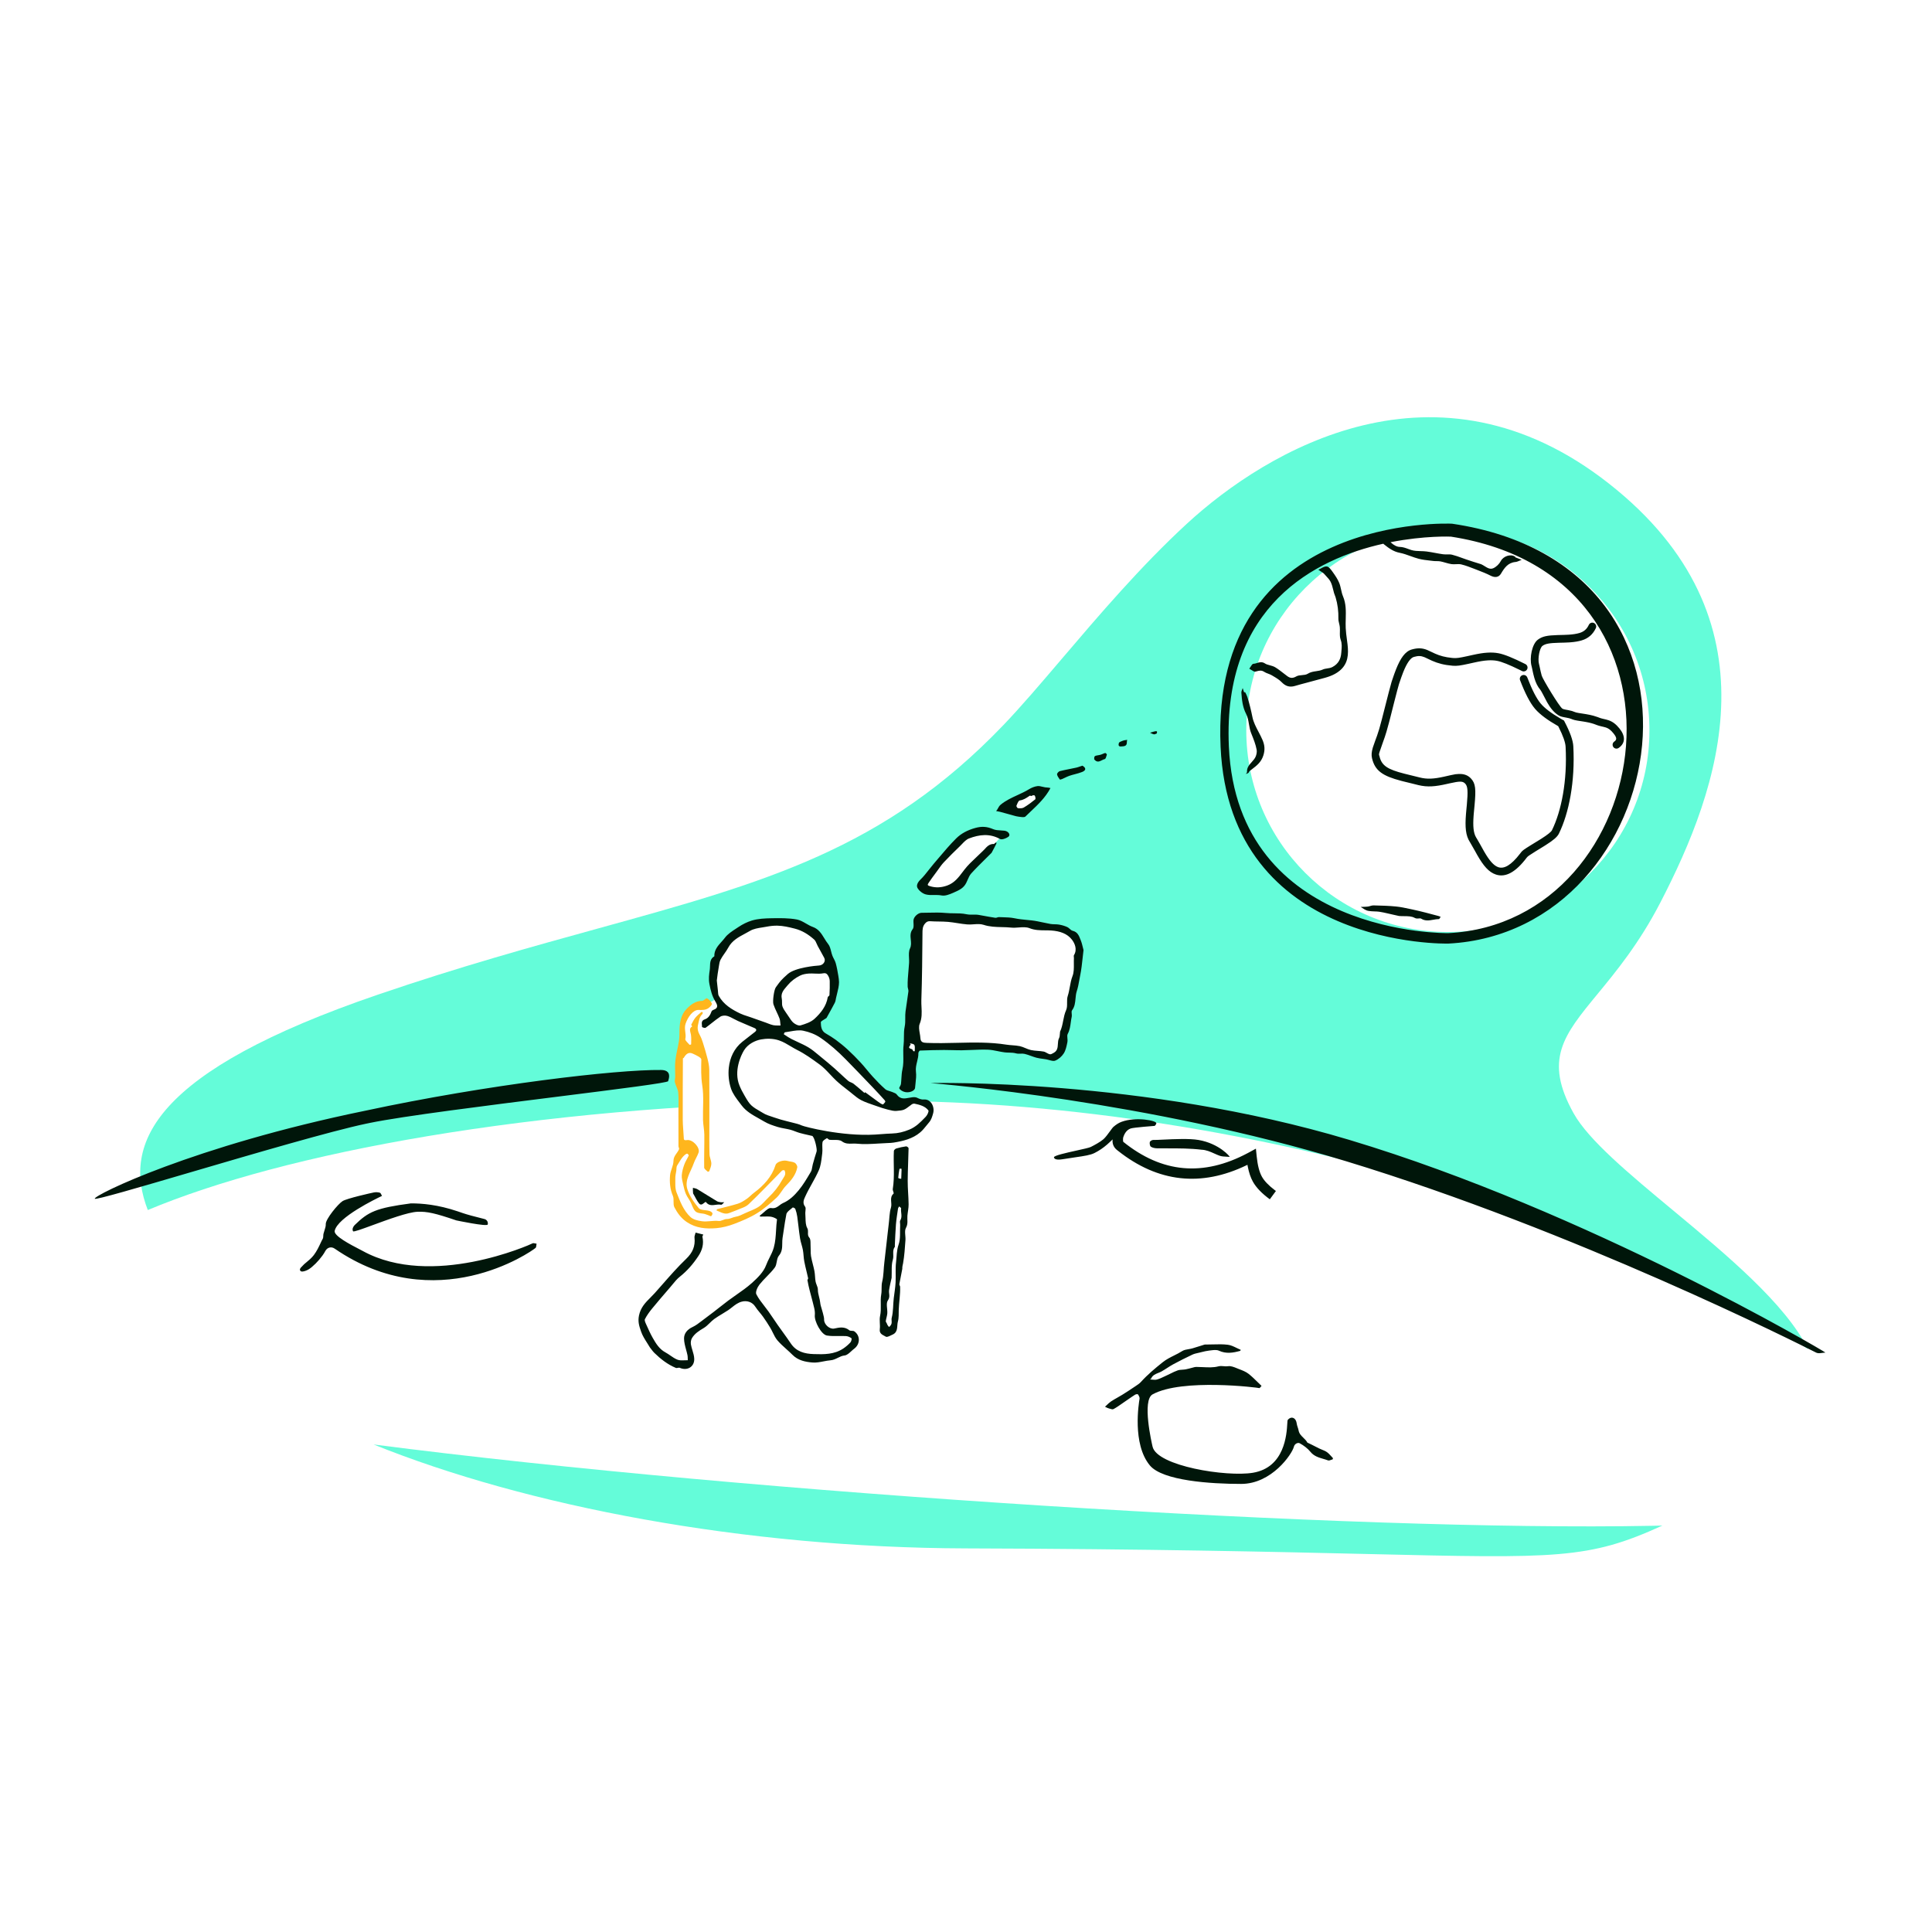 <svg width="750" height="750" viewBox="0 0 750 750" fill="none" xmlns="http://www.w3.org/2000/svg">
<rect width="750" height="750" fill="white"/>
<path d="M644.479 350.497C667.513 306.061 691.37 240.23 624.566 187.712C557.759 135.19 491.784 174.719 460.747 203.301C442.84 219.791 426.538 238.922 412.263 255.674C403.94 265.441 396.307 274.399 389.446 281.554C343.204 329.776 296.724 342.607 231.901 360.502C206.633 367.477 178.578 375.222 146.663 386.132C59.815 415.824 47.319 443.767 57.376 469.736C60.597 468.385 63.973 467.051 67.498 465.736C126.148 443.861 226.107 427.36 342.098 427.36C490.204 427.36 644.237 480.879 701.87 523.749C693.083 506.084 670.286 487.144 649.418 469.807C632.429 455.693 616.718 442.641 610.888 432.204C599.217 411.312 606.996 401.865 620.171 385.862C627.42 377.057 636.303 366.268 644.479 350.497Z" fill="#64FCD9"/>
<path d="M645.336 592.223L644.55 592.244L641.095 592.316C525.897 594.542 292.86 579.831 145.026 560.744C145.024 560.743 145.022 560.742 145.019 560.741L145 560.74C145.009 560.741 145.018 560.742 145.026 560.744C204.363 584.683 288.574 600.839 374.999 601.086C446.501 601.29 495.615 602.441 530.754 603.265C604.532 604.994 616.699 605.28 645.121 592.322L645.336 592.223Z" fill="#64FCD9"/>
<path fill-rule="evenodd" clip-rule="evenodd" d="M348.964 447.421L351.79 447.603L347.607 514.696L345.591 517.232L342.492 515.105L348.964 447.421Z" fill="white"/>
<circle cx="562.057" cy="283.554" r="78.255" fill="white"/>
<path fill-rule="evenodd" clip-rule="evenodd" d="M357.203 359.811C357.203 359.811 357.029 355.321 362.38 355.056C367.726 354.791 411.401 359.811 411.401 359.811C411.401 359.811 420.799 361.164 419.247 371.724C417.691 382.285 412.018 406.622 412.018 406.622C412.018 406.622 412.684 410.785 405.86 409.68C399.036 408.575 378.775 403.307 357.203 406.651C357.203 406.651 353.64 407.069 353.743 422.219L351.79 421.859C351.79 421.859 354.641 364.061 357.203 359.811Z" fill="white"/>
<path fill-rule="evenodd" clip-rule="evenodd" d="M389.258 324.077C389.68 323.626 389.258 324.077 389.258 324.077C387.544 325.914 386.088 327.549 385.148 328.728C380.667 334.365 374.662 339.707 372.237 343.792C372.237 343.792 361.503 348.683 357.203 343.597C357.203 343.597 367.064 330.665 374.886 324.888C374.886 324.888 382.483 321.147 389.258 324.077ZM397.592 315.453L389.655 313.148C389.655 313.148 397.704 308.133 402.165 306.233L405.86 307.235C405.86 307.235 402.041 310.967 397.592 315.453C397.48 315.573 397.592 315.453 397.592 315.453Z" fill="white"/>
<path fill-rule="evenodd" clip-rule="evenodd" d="M265.811 530.578C265.811 530.578 251.848 527.482 248.525 511.517C248.525 511.517 251.07 506.911 261.048 496.247C261.048 496.247 273.661 488.149 271.584 475.312C271.584 475.312 257.824 471.745 262.426 450.839L265.36 445.48C265.36 445.48 262.111 422.268 264.863 408.525C264.863 408.525 262.318 390.996 272.92 389.738C272.92 389.738 277.381 389.084 277.874 387.338C277.874 387.338 271.343 369.25 290.462 360.481C309.576 351.716 324.449 366.816 323.849 382.91C323.849 382.91 322.194 393.926 315.449 398.854C315.449 398.854 329.936 407.917 338.002 419.831C338.002 419.831 347.019 429.183 350.983 427.607C350.983 427.607 363.071 427.342 361.424 431.567C359.781 435.788 358.623 441.838 340.923 442.757C340.923 442.757 323.812 440.563 319.351 440.439L316.214 439.343C316.214 439.343 320.075 447.532 315.875 455.341C311.674 463.146 308.62 465.848 309.072 467.363L318.374 510.863C318.374 510.863 317.704 518.209 325.926 516.922C334.149 515.631 331.968 520.65 330.33 521.854C328.691 523.063 315.142 534.65 303.771 519.872C292.399 505.091 290.727 502.053 290.727 502.053L267.987 517.973C267.987 517.973 266.22 519.69 267.507 523.688C267.507 523.688 269.965 529.605 265.811 530.578Z" fill="white"/>
<path fill-rule="evenodd" clip-rule="evenodd" d="M473.83 289.893C469.776 198.84 563.498 203.271 563.698 203.301C675.598 219.854 648.964 361.809 562.245 366.301C562.185 366.304 477.328 368.462 473.83 289.893ZM477.045 289.784C474.603 234.941 510.746 216.93 536.995 211.07C537.084 211.164 537.199 211.264 537.334 211.371C539.138 212.807 540.926 214.128 543.351 214.595C544.773 214.869 546.15 215.366 547.528 215.865L547.529 215.865C548.591 216.249 549.655 216.634 550.742 216.916C552.18 217.29 553.676 217.457 555.167 217.623C555.598 217.672 556.028 217.72 556.456 217.772C556.852 217.821 557.255 217.824 557.657 217.826C558.164 217.829 558.67 217.832 559.159 217.928C559.805 218.055 560.442 218.237 561.078 218.419C561.867 218.645 562.654 218.87 563.458 218.989C564.029 219.074 564.621 219.045 565.211 219.016C565.917 218.981 566.62 218.946 567.278 219.107C569.007 219.532 570.686 220.183 572.358 220.832L572.358 220.833C572.595 220.924 572.831 221.016 573.067 221.107L573.443 221.252C575.215 221.935 576.998 222.622 578.683 223.487C580.301 224.317 581.811 224.155 582.672 222.702C583.984 220.493 585.362 218.434 588.283 218.165C588.849 218.113 589.399 217.872 589.948 217.631C590.199 217.522 590.449 217.412 590.7 217.321L590.404 217.204C589.679 216.919 588.955 216.634 588.234 216.341C588.22 216.336 588.223 216.3 588.226 216.261C588.229 216.216 588.233 216.166 588.213 216.152C586.471 214.879 583.582 215.921 582.606 217.795C582.006 218.949 580.847 220.093 579.664 220.595C578.454 221.108 577.435 220.472 576.357 219.799L576.356 219.799C575.912 219.521 575.457 219.238 574.975 219.026C572.91 218.409 571.048 217.799 569.194 217.172C568.612 216.976 568.033 216.766 567.455 216.556L567.453 216.556L567.453 216.555C566.219 216.107 564.986 215.66 563.719 215.346C563.084 215.188 562.411 215.199 561.735 215.211C561.208 215.22 560.679 215.229 560.164 215.158C559.15 215.017 558.141 214.83 557.132 214.642L557.131 214.642C556.013 214.434 554.894 214.227 553.767 214.082C553.02 213.987 552.254 213.966 551.492 213.945C550.252 213.911 549.018 213.877 547.878 213.523C547.461 213.394 547.056 213.245 546.654 213.096C545.599 212.707 544.556 212.323 543.322 212.305C542.229 212.289 540.955 211.538 540.11 210.745C540.002 210.642 539.897 210.556 539.795 210.482C553.086 207.866 563.206 208.315 563.269 208.325C664.444 223.988 643.617 358.028 562.245 362.243C562.189 362.246 480.327 363.509 477.045 289.784ZM248.795 516.695L248.88 516.944C249.406 518.483 250.303 519.896 251.226 521.35C251.586 521.917 251.95 522.491 252.298 523.081C252.522 523.355 252.725 523.624 252.921 523.883L252.922 523.884C253.276 524.352 253.606 524.788 253.993 525.167C256.459 527.571 259.153 529.677 262.357 531.018C262.571 531.109 262.848 531.056 263.123 531.002C263.399 530.949 263.675 530.896 263.887 530.989C266.763 532.26 269.617 530.629 269.502 527.459C269.462 526.37 269.136 525.293 268.808 524.212C268.579 523.457 268.35 522.7 268.216 521.935C268.079 521.14 268.219 520.122 268.628 519.444C269.702 517.664 271.407 516.58 273.204 515.525C274.052 515.027 274.773 514.321 275.497 513.611L275.497 513.611L275.497 513.611L275.497 513.611L275.498 513.611L275.498 513.611L275.498 513.61L275.499 513.61C276.063 513.057 276.628 512.503 277.257 512.044C278.256 511.318 279.317 510.68 280.379 510.042C281.156 509.575 281.933 509.107 282.686 508.606C283.204 508.259 283.69 507.873 284.176 507.487L284.176 507.487C285.321 506.579 286.463 505.672 288.015 505.283C289.979 504.794 292.03 505.415 293.199 507.244C293.7 508.028 294.295 508.75 294.89 509.473C295.342 510.021 295.794 510.57 296.206 511.146C297.204 512.541 298.144 513.985 299.022 515.458C299.375 516.049 299.682 516.674 299.989 517.299L299.989 517.3C300.521 518.383 301.051 519.463 301.813 520.35C302.851 521.557 304.045 522.63 305.241 523.703L305.242 523.704C306.054 524.433 306.867 525.163 307.632 525.936C309.788 528.113 312.566 528.684 315.378 528.924C316.822 529.044 318.283 528.76 319.709 528.483L319.709 528.483C320.604 528.31 321.486 528.139 322.34 528.072C323.471 527.984 324.371 527.538 325.255 527.1C326.079 526.692 326.888 526.291 327.855 526.193C328.761 526.101 329.598 525.334 330.435 524.567C330.809 524.224 331.183 523.881 331.563 523.598C333.962 521.815 334.041 518.504 331.641 516.82C331.396 516.649 331.034 516.636 330.674 516.623C330.301 516.609 329.93 516.596 329.699 516.406C327.853 514.896 325.876 515.297 323.855 515.736C322.069 516.121 319.895 514.142 319.92 512.326C319.931 511.586 319.733 510.839 319.538 510.102L319.538 510.1C319.487 509.91 319.437 509.721 319.391 509.533C319.277 509.066 319.135 508.604 318.992 508.143C318.736 507.315 318.48 506.489 318.397 505.647C318.324 504.907 318.144 504.194 317.964 503.481C317.728 502.545 317.491 501.608 317.496 500.611C317.499 500.012 317.267 499.419 317.033 498.82C316.861 498.38 316.688 497.937 316.607 497.486C316.488 496.835 316.441 496.172 316.394 495.509V495.509C316.344 494.82 316.295 494.131 316.167 493.456C315.993 492.544 315.764 491.643 315.536 490.744L315.536 490.743L315.536 490.743L315.536 490.743L315.536 490.742L315.535 490.742L315.535 490.741L315.535 490.741L315.535 490.741L315.535 490.74L315.535 490.74L315.535 490.74L315.535 490.739L315.535 490.739L315.535 490.739L315.535 490.738L315.534 490.738L315.534 490.737L315.534 490.737L315.534 490.737L315.534 490.736L315.534 490.736C315.276 489.718 315.017 488.701 314.84 487.67C314.708 486.905 314.707 486.118 314.707 485.33C314.706 484.818 314.706 484.305 314.67 483.797C314.648 483.498 314.647 483.175 314.646 482.848C314.643 481.928 314.64 480.98 314.178 480.457C313.61 479.818 313.634 479.152 313.659 478.473C313.679 477.908 313.7 477.333 313.38 476.758C312.767 475.656 312.731 474.225 312.696 472.805V472.804C312.683 472.273 312.669 471.743 312.626 471.233C312.596 470.881 312.638 470.486 312.68 470.097V470.097V470.096V470.096V470.096V470.095V470.095V470.095V470.095V470.094V470.094V470.094V470.094V470.093V470.093V470.093V470.092V470.092V470.092C312.751 469.427 312.821 468.781 312.525 468.403C311.44 467.022 312.065 465.651 312.527 464.637C312.554 464.578 312.58 464.521 312.605 464.464C313.36 462.787 314.258 461.173 315.155 459.559L315.156 459.559C316.118 457.829 317.079 456.1 317.865 454.294C318.596 452.612 318.829 450.693 319.057 448.809L319.058 448.805C319.103 448.429 319.149 448.054 319.198 447.682C319.287 447.009 319.262 446.32 319.237 445.631V445.631V445.631V445.63V445.63V445.63V445.63V445.629V445.629V445.629V445.629V445.629V445.628V445.628V445.628V445.628V445.627V445.627V445.627V445.627V445.626V445.626C319.21 444.86 319.182 444.095 319.312 443.356C319.405 442.832 320.125 442.382 320.735 442C320.827 441.943 320.917 441.887 321.001 441.833C321.063 441.793 321.202 441.915 321.37 442.062C321.565 442.233 321.798 442.437 321.993 442.462C322.547 442.533 323.153 442.527 323.755 442.521C324.926 442.51 326.083 442.499 326.817 443.056C328.134 444.056 329.516 444.003 330.835 443.953C331.38 443.932 331.915 443.911 332.429 443.966C335.315 444.273 338.253 444.091 341.191 443.91L341.192 443.91L341.193 443.91L341.194 443.91L341.195 443.91L341.195 443.91L341.196 443.91L341.197 443.91L341.198 443.91L341.199 443.91L341.2 443.91L341.201 443.91L341.202 443.91L341.203 443.91L341.204 443.91L341.205 443.91L341.206 443.91L341.206 443.91L341.207 443.909L341.208 443.909L341.209 443.909C342.358 443.838 343.506 443.768 344.652 443.726C345.411 443.699 346.177 443.669 346.925 443.548C350.649 442.947 354.309 442.078 357.255 439.56C358.165 438.783 358.928 437.834 359.691 436.886C360.011 436.488 360.331 436.091 360.661 435.707C361.539 434.684 361.869 433.519 362.243 432.187C362.936 429.723 361.396 426.63 358.729 426.829C357.633 426.911 356.892 426.567 356.011 426.145C355.485 425.891 354.776 425.888 354.169 425.956C353.749 426.003 353.326 426.083 352.904 426.164C351.192 426.49 349.498 426.813 348.124 424.891C347.837 424.49 347.271 424.272 346.726 424.063C346.566 424.002 346.409 423.941 346.26 423.877C345.953 423.744 345.619 423.646 345.287 423.549C344.693 423.376 344.104 423.204 343.684 422.834C341.957 421.315 340.349 419.649 338.794 417.95C338.002 417.085 337.251 416.181 336.501 415.278L336.5 415.277L336.5 415.277L336.5 415.276L336.499 415.276L336.499 415.275L336.498 415.275L336.498 415.274L336.498 415.274L336.497 415.274L336.497 415.273L336.497 415.273L336.496 415.272L336.496 415.272L336.495 415.271L336.495 415.271L336.495 415.27L336.494 415.27L336.494 415.269L336.494 415.269L336.492 415.268L336.492 415.267L336.492 415.267L336.492 415.267L336.492 415.267L336.492 415.267L336.491 415.266L336.491 415.266L336.491 415.266L336.491 415.266L336.491 415.266L336.49 415.266L336.49 415.265L336.49 415.265L336.49 415.265L336.49 415.265L336.49 415.265L336.489 415.264L336.489 415.264L336.489 415.264L336.489 415.264C335.711 414.327 334.932 413.389 334.108 412.495C332.482 410.73 330.778 409.028 329.013 407.402C327.564 406.067 326.018 404.824 324.434 403.651C323.282 402.798 322.042 402.06 320.806 401.324L320.453 401.115C318.816 400.138 318.681 398.42 318.645 396.879C318.637 396.518 319.279 396.142 319.922 395.766C320.218 395.593 320.514 395.419 320.747 395.247C320.801 395.207 320.86 395.159 320.892 395.101C321.164 394.605 321.438 394.111 321.712 393.617L321.713 393.616L321.713 393.615L321.713 393.615L321.714 393.614L321.714 393.613L321.715 393.613L321.715 393.612L321.715 393.611L321.716 393.611L321.716 393.61L321.716 393.609L321.717 393.609L321.717 393.608L321.717 393.607L321.718 393.607L321.718 393.606L321.719 393.605L321.719 393.604L321.719 393.604L321.72 393.603C322.526 392.149 323.332 390.696 324.096 389.219C324.295 388.836 324.373 388.387 324.451 387.941V387.941L324.451 387.941L324.451 387.941C324.48 387.776 324.508 387.611 324.543 387.451C324.665 386.884 324.807 386.318 324.949 385.751C325.322 384.266 325.694 382.78 325.71 381.291C325.718 380.558 325.568 379.567 325.424 378.706C325.151 377.074 324.863 375.435 324.416 373.845C324.256 373.274 323.979 372.738 323.701 372.201C323.49 371.792 323.278 371.382 323.117 370.955C322.919 370.433 322.777 369.87 322.636 369.31L322.636 369.309C322.371 368.263 322.109 367.224 321.492 366.467C320.931 365.779 320.462 365.011 319.992 364.24L319.991 364.24L319.991 364.239C318.897 362.446 317.798 360.644 315.526 359.835C314.61 359.508 313.742 359.006 312.878 358.506C311.724 357.838 310.579 357.176 309.341 356.946C306.149 356.352 302.808 356.406 299.534 356.461C296.955 356.505 294.276 356.616 291.844 357.36C290.091 357.896 288.321 358.761 286.642 359.887C286.336 360.091 286.025 360.295 285.712 360.499C284.11 361.545 282.472 362.614 281.424 364.021C281.02 364.563 280.554 365.081 280.084 365.605C278.664 367.185 277.206 368.808 277.303 371.24C275.707 372.149 275.661 373.711 275.619 375.16C275.606 375.613 275.593 376.055 275.534 376.463L275.527 376.51C275.278 378.202 275.011 380.015 275.399 382.013C275.874 384.462 276.412 386.659 277.69 388.761C278.446 390.005 279.07 391.327 276.974 392.018C276.681 392.115 276.32 392.369 276.222 392.635C275.723 393.993 275.049 395.224 273.611 395.708C272.292 396.152 272.39 397.076 272.487 397.983C272.512 398.216 272.537 398.447 272.537 398.669C272.538 398.787 273.642 399.167 273.911 398.975C274.73 398.388 275.521 397.761 276.313 397.134C277.397 396.275 278.481 395.417 279.634 394.662C280.33 394.207 281.557 394.143 282.383 394.402C283.28 394.683 284.122 395.131 284.966 395.58L284.966 395.58C285.48 395.853 285.994 396.126 286.521 396.363C287.88 396.972 289.252 397.55 290.624 398.128C291.342 398.431 292.059 398.733 292.775 399.04C293.709 399.44 293.879 399.965 293.009 400.641C292.559 400.991 292.107 401.34 291.655 401.688L291.654 401.69L291.653 401.69L291.653 401.69L291.652 401.691L291.652 401.691L291.652 401.691L291.651 401.692L291.651 401.692L291.65 401.692L291.65 401.693L291.649 401.693L291.649 401.693L291.649 401.694L291.648 401.694L291.648 401.694L291.647 401.694L291.647 401.695L291.647 401.695L291.646 401.695L291.646 401.696C290.479 402.597 289.311 403.497 288.163 404.422C284.973 406.994 283.368 410.563 282.928 414.43C282.625 417.101 282.921 420.041 283.775 422.584C284.45 424.593 285.829 426.398 287.173 428.157C287.414 428.473 287.654 428.787 287.889 429.1C289.634 431.432 292.118 432.815 294.59 434.189C295.296 434.583 296.002 434.975 296.688 435.389C298.278 436.347 300.121 436.935 301.911 437.491C302.792 437.764 303.704 437.932 304.617 438.1C305.346 438.234 306.076 438.368 306.791 438.556C307.444 438.728 308.079 438.969 308.714 439.209L308.714 439.209C309.306 439.434 309.897 439.658 310.504 439.826C311.596 440.13 312.704 440.379 313.812 440.628L313.813 440.629C314.365 440.753 314.917 440.877 315.467 441.007C315.475 441.009 315.479 441.023 315.481 441.043C315.482 441.053 315.483 441.064 315.484 441.077L315.484 441.078V441.078C315.486 441.102 315.488 441.128 315.493 441.149C315.494 441.153 315.495 441.157 315.496 441.16C315.498 441.164 315.499 441.167 315.5 441.17C315.504 441.177 315.508 441.182 315.512 441.186C316.249 441.771 317.287 446.17 317.002 447.021C316.484 448.566 316.044 450.138 315.605 451.708L315.515 452.027C315.42 452.366 315.36 452.723 315.3 453.079L315.3 453.079C315.192 453.721 315.085 454.359 314.775 454.881L314.481 455.379C313.126 457.672 311.757 459.987 310.074 462.028C308.4 464.057 306.445 465.97 303.951 467.035C303.464 467.243 303.046 467.564 302.623 467.887C301.756 468.552 300.874 469.229 299.348 468.961C298.528 468.818 297.525 469.71 296.526 470.599C296.085 470.991 295.645 471.383 295.221 471.684C295.118 471.756 295.041 471.866 294.963 471.976C294.945 472.001 294.928 472.026 294.91 472.05C294.893 472.074 294.875 472.097 294.857 472.119C294.874 472.124 294.89 472.129 294.907 472.134L294.932 472.143L294.953 472.15L294.97 472.157L294.99 472.164L295.036 472.182C295.16 472.229 295.284 472.276 295.409 472.276C295.837 472.282 296.269 472.27 296.699 472.258L296.701 472.258C297.586 472.233 298.47 472.209 299.332 472.334C300.17 472.454 301.667 473.154 301.629 473.418C301.43 474.802 301.349 476.192 301.268 477.585V477.585C301.138 479.819 301.007 482.06 300.386 484.298C299.994 485.705 299.358 486.97 298.726 488.227C298.246 489.18 297.769 490.13 297.401 491.134C296.434 493.778 294.072 496.1 291.874 498.066C289.994 499.749 287.909 501.205 285.825 502.661C284.785 503.387 283.745 504.114 282.729 504.869C281.524 505.769 280.342 506.7 279.16 507.631L279.156 507.634L279.152 507.637L279.149 507.64L279.145 507.643C278.462 508.181 277.78 508.719 277.092 509.251L276.884 509.412L276.882 509.413L276.88 509.414L276.879 509.415L276.875 509.418L276.875 509.418L276.875 509.419L276.875 509.419L276.874 509.419L276.874 509.419L276.874 509.419L276.873 509.42L276.873 509.42L276.873 509.42L276.873 509.42L276.872 509.42L276.872 509.42L276.872 509.421L276.872 509.421L276.871 509.421C275.817 510.234 274.76 511.048 273.68 511.829C273.239 512.147 272.805 512.482 272.37 512.817C271.234 513.693 270.096 514.571 268.826 515.16C266.785 516.104 265.527 517.652 265.543 519.621C265.555 521.062 265.946 522.497 266.338 523.935C266.534 524.653 266.73 525.372 266.879 526.094C266.969 526.525 266.975 526.974 266.981 527.423C266.984 527.629 266.986 527.835 266.997 528.039C266.583 528.026 266.157 528.045 265.73 528.064C264.768 528.108 263.805 528.152 262.986 527.828C262.004 527.441 261.116 526.828 260.225 526.213L260.225 526.212C259.6 525.781 258.974 525.349 258.313 524.993C255.933 523.71 254.624 521.533 253.37 519.328C252.474 517.749 251.726 516.079 250.984 514.419L250.984 514.419L250.882 514.192C250.865 514.154 250.848 514.115 250.83 514.075L250.8 514.011C250.506 513.363 250.13 512.535 250.358 512.09C251.107 510.633 252.091 509.272 253.135 507.997C255.202 505.472 257.333 502.999 259.465 500.527L259.465 500.526L259.466 500.525L259.466 500.525L259.467 500.524L259.467 500.523L259.468 500.523L259.468 500.522L259.469 500.522L259.469 500.521L259.47 500.52L259.47 500.52L259.471 500.519L259.471 500.518L259.472 500.518L259.472 500.517L259.473 500.516L259.473 500.516L259.474 500.515L259.474 500.515L259.476 500.513L260.216 499.655C260.521 499.3 260.82 498.935 261.119 498.569C261.984 497.512 262.853 496.45 263.901 495.62C266.771 493.348 269.072 490.671 271.087 487.629C272.656 485.258 273.272 482.874 272.686 480.126C272.65 479.952 272.765 479.746 272.88 479.54C272.934 479.444 272.988 479.347 273.027 479.253C272.542 479.13 272.056 479.007 271.571 478.883L271.549 478.877C271.043 478.749 270.538 478.62 270.032 478.492C269.984 478.695 269.918 478.901 269.851 479.107C269.706 479.554 269.561 480.001 269.606 480.428C269.956 483.772 268.89 486.272 266.357 488.701C263.11 491.815 260.13 495.212 257.151 498.607L257.149 498.61C256.159 499.738 255.169 500.867 254.169 501.984C253.637 502.579 253.077 503.139 252.518 503.698C250.604 505.612 248.711 507.505 248.055 510.671C247.555 513.086 248.163 514.857 248.795 516.695ZM342.152 440.269C341.311 440.332 340.467 440.396 339.617 440.445C326.817 441.186 312.315 437.396 311.292 436.923C310.176 436.405 308.954 436.112 307.733 435.82C307.248 435.703 306.763 435.587 306.285 435.457C305.872 435.344 305.457 435.241 305.041 435.138L305.04 435.138L305.04 435.138C304.389 434.977 303.737 434.815 303.097 434.618C301.375 434.087 299.661 433.521 297.961 432.925C297.351 432.712 296.76 432.41 296.208 432.071C295.802 431.822 295.387 431.583 294.971 431.343C293.815 430.677 292.657 430.01 291.699 429.128C290.748 428.251 290.059 427.067 289.384 425.908L289.384 425.907L289.384 425.907L289.323 425.803C289.22 425.626 289.116 425.449 289.012 425.274C288.27 424.026 287.594 422.711 287.052 421.375C284.773 415.758 287.628 409.688 288.826 407.739C290.342 405.272 293.165 403.916 295.468 403.5C297.443 403.143 300.051 403.062 302.444 403.887C304.09 404.455 305.523 405.315 306.949 406.171L306.949 406.171C307.796 406.679 308.641 407.186 309.526 407.629C312.5 409.118 315.163 411.05 317.802 412.964L318.113 413.19C319.637 414.294 320.945 415.688 322.257 417.085L322.257 417.086C323.063 417.944 323.87 418.803 324.728 419.598C326.06 420.829 327.496 421.948 328.932 423.066C329.271 423.331 329.611 423.595 329.949 423.861C330.304 424.14 330.654 424.43 331.006 424.72C332.068 425.596 333.134 426.476 334.333 427.088C335.852 427.864 337.487 428.419 339.118 428.973L339.119 428.973C339.643 429.151 340.166 429.329 340.686 429.514C341.943 429.963 343.216 430.387 344.51 430.705C344.653 430.74 344.797 430.777 344.942 430.813L344.946 430.814C345.959 431.071 347.005 431.336 348.006 431.254C350.92 431.016 351.054 430.914 353.481 429.069L353.481 429.068C353.611 428.97 353.747 428.866 353.891 428.758C354.184 428.535 354.672 428.373 355.015 428.445C357.023 428.864 359.084 429.37 360.386 431.043C360.669 431.406 359.993 432.879 359.399 433.491C359.288 433.606 359.177 433.72 359.067 433.834C357.296 435.667 355.563 437.46 352.991 438.517C350.759 439.434 348.646 439.957 346.302 440.023C344.915 440.061 343.536 440.165 342.152 440.269ZM278.732 385.07C278.72 384.861 278.707 384.652 278.683 384.451C278.575 383.548 278.48 382.645 278.384 381.741L278.384 381.738C278.345 381.367 278.305 380.995 278.265 380.623C278.493 378.74 278.693 377.267 278.956 375.804C279.003 375.542 279.043 375.275 279.083 375.007C279.211 374.145 279.341 373.273 279.723 372.54C280.158 371.703 280.703 370.924 281.249 370.144C281.772 369.397 282.295 368.649 282.722 367.85C284.175 365.13 286.696 363.784 289.182 362.458L289.182 362.458C289.849 362.102 290.514 361.747 291.155 361.368C292.529 360.553 294.241 360.286 295.932 360.021L295.933 360.021L295.934 360.021C296.476 359.936 297.017 359.852 297.543 359.75C298.931 359.481 300.367 359.315 301.778 359.342C304.035 359.385 306.212 359.906 308.422 360.46C311.431 361.214 313.847 362.761 316.058 364.73C316.511 365.133 316.774 365.749 317.037 366.365L317.037 366.366C317.166 366.667 317.294 366.968 317.445 367.245C317.757 367.817 318.074 368.387 318.39 368.957L318.394 368.963C318.927 369.922 319.46 370.881 319.97 371.852C320.682 373.206 319.496 374.729 317.931 374.812C316.837 374.87 308.739 375.555 305.814 378.119C303.32 380.304 302.714 381.144 301.737 382.497C301.568 382.731 301.389 382.98 301.186 383.255C300.468 384.226 299.859 388.684 300.249 389.872C300.59 390.911 301.058 391.908 301.526 392.905L301.526 392.905L301.526 392.905L301.526 392.906L301.526 392.906L301.526 392.906L301.526 392.906L301.526 392.907L301.526 392.907L301.527 392.907L301.527 392.907L301.527 392.907L301.527 392.908L301.527 392.908L301.527 392.908L301.527 392.908L301.527 392.909L301.527 392.909L301.527 392.909L301.527 392.909L301.528 392.91L301.528 392.91C301.902 393.707 302.276 394.505 302.587 395.326C302.809 395.913 302.862 396.564 302.915 397.215C302.939 397.51 302.963 397.805 303.003 398.095C302.717 398.086 302.429 398.09 302.14 398.093C301.486 398.101 300.831 398.108 300.204 397.981C299.507 397.839 298.834 397.575 298.161 397.312L298.161 397.312L298.161 397.312L298.16 397.311L298.16 397.311L298.16 397.311L298.16 397.311L298.159 397.311L298.159 397.311L298.159 397.311L298.158 397.311L298.158 397.311L298.158 397.311L298.158 397.311C297.859 397.193 297.56 397.076 297.258 396.969L296.427 396.676C295.435 396.325 294.443 395.975 293.45 395.625L293.377 395.599L291.395 394.9C290.975 394.752 290.549 394.614 290.124 394.477L290.122 394.476C289.183 394.173 288.244 393.869 287.36 393.449C284.027 391.867 280.91 389.953 279.039 386.606C278.798 386.173 278.765 385.619 278.732 385.07ZM313.113 493.643C313.319 494.496 313.525 495.348 313.714 496.203C313.745 496.345 313.651 496.511 313.558 496.677C313.514 496.755 313.471 496.832 313.44 496.907C313.716 498.471 313.977 499.626 314.27 500.772C314.479 501.585 314.694 502.396 314.909 503.208C315.32 504.761 315.731 506.315 316.097 507.877C316.299 508.746 316.396 509.686 316.311 510.567C316.082 512.942 318.823 518.094 321.01 518.45C322.498 518.693 324.027 518.671 325.559 518.648C326.508 518.634 327.458 518.621 328.401 518.67C329.141 518.707 329.945 519.055 330.538 519.501C330.723 519.642 330.486 520.73 330.141 521.107C329.332 521.989 328.403 522.795 327.41 523.462C323.894 525.829 319.88 525.792 315.881 525.655C312.345 525.535 309.121 524.724 306.975 521.504C305.967 519.993 304.902 518.519 303.836 517.045C303.178 516.134 302.52 515.224 301.875 514.304C301.335 513.532 300.81 512.751 300.284 511.97C299.641 511.013 298.998 510.057 298.328 509.119C297.823 508.413 297.286 507.723 296.75 507.034C295.595 505.55 294.441 504.068 293.607 502.423C293.173 501.566 294.047 499.655 294.849 498.641C295.701 497.563 296.667 496.572 297.632 495.582L297.632 495.582L297.632 495.582L297.632 495.582L297.633 495.581L297.633 495.581L297.633 495.581L297.633 495.581L297.634 495.58L297.634 495.58L297.634 495.58L297.635 495.579L297.635 495.579L297.635 495.579L297.635 495.579L297.636 495.578L297.636 495.578L297.636 495.578L297.637 495.577L297.637 495.577L297.637 495.577C298.741 494.444 299.844 493.313 300.777 492.053C301.225 491.445 301.381 490.612 301.536 489.784C301.699 488.914 301.861 488.049 302.361 487.459C303.633 485.962 303.651 484.294 303.668 482.655C303.675 481.948 303.682 481.245 303.79 480.565C303.948 479.577 304.094 478.583 304.24 477.588L304.241 477.587C304.547 475.504 304.854 473.417 305.265 471.362C305.417 470.608 306.223 469.97 306.999 469.356C307.258 469.151 307.514 468.949 307.741 468.746C307.843 468.655 308.635 469.019 308.739 469.305C309.087 470.265 309.353 471.275 309.495 472.289C309.664 473.496 309.806 474.709 309.948 475.921L309.948 475.922L309.948 475.922L309.948 475.923L309.948 475.923L309.948 475.924L309.948 475.924L309.948 475.924L309.948 475.925L309.948 475.925L309.949 475.926L309.949 475.926L309.949 475.927L309.949 475.927L309.949 475.928L309.949 475.928L309.949 475.929L309.949 475.929L309.949 475.929L309.949 475.93L309.95 475.932C310.136 477.52 310.322 479.108 310.569 480.685C310.698 481.505 310.925 482.309 311.152 483.114C311.352 483.821 311.551 484.528 311.684 485.245C311.817 485.962 311.88 486.692 311.944 487.421V487.422C312.01 488.183 312.077 488.944 312.221 489.69C312.478 491.015 312.796 492.329 313.113 493.643ZM310.786 398.05C310.01 398.279 308.737 397.651 308.016 397.033C307.375 396.484 306.896 395.747 306.417 395.01C306.21 394.692 306.004 394.375 305.784 394.072C305.589 393.779 305.395 393.501 305.207 393.232C304.6 392.361 304.063 391.589 303.762 390.735C303.579 390.216 303.578 389.637 303.578 389.054C303.578 388.588 303.578 388.119 303.484 387.676C303.049 385.621 304.16 384.337 305.305 383.012L305.306 383.011C305.473 382.818 305.642 382.623 305.806 382.424C307.133 380.825 308.765 379.638 310.566 378.736C311.599 378.219 312.851 378.004 314.021 377.927C314.775 377.878 315.54 377.912 316.303 377.945C317.405 377.994 318.503 378.042 319.557 377.841C320.734 377.615 321.104 378.173 321.494 378.801C321.856 379.386 322.081 380.145 322.101 380.835C322.153 382.659 322.092 384.489 321.995 386.311C321.988 386.455 321.831 386.586 321.67 386.719C321.513 386.85 321.353 386.984 321.328 387.134C320.761 390.624 318.623 393.252 316.207 395.493C314.8 396.799 312.695 397.487 310.786 398.05ZM335.862 424.003C335.845 423.99 335.677 424.184 335.579 424.281C335.276 424.019 334.981 423.763 334.693 423.512C333.508 422.482 332.437 421.551 331.316 420.686C331.033 420.467 330.688 420.325 330.344 420.182C329.969 420.027 329.596 419.873 329.305 419.621C328.319 418.769 327.366 417.881 326.413 416.993C325.605 416.241 324.798 415.488 323.971 414.758C322.278 413.264 320.541 411.82 318.787 410.398C318.419 410.1 318.054 409.796 317.689 409.492C316.446 408.457 315.199 407.419 313.827 406.596C312.527 405.815 311.142 405.177 309.757 404.539L309.756 404.539C308.918 404.153 308.08 403.767 307.26 403.349C306.352 402.886 305.499 402.314 304.649 401.744C304.521 401.659 304.393 401.573 304.265 401.488C304.244 401.474 304.524 400.749 304.709 400.727C305.376 400.646 306.053 400.526 306.731 400.406L306.732 400.406C308.48 400.097 310.236 399.787 311.849 400.131C314.131 400.617 316.438 401.439 318.6 402.927C322.165 405.381 325.315 408.189 328.308 411.233C331.597 414.581 334.841 417.972 338.086 421.363L339.273 422.604C340.71 424.105 342.105 425.646 343.499 427.187C343.626 427.327 343.714 427.687 343.629 427.8C343.346 428.172 342.857 428.815 342.661 428.747C342.015 428.519 341.429 428.093 340.86 427.679L340.86 427.679L340.757 427.604C339.899 426.982 339.048 426.352 338.196 425.721C337.419 425.146 336.643 424.571 335.862 424.003ZM708.623 525.063C708.253 525.077 707.862 525.133 707.471 525.188C706.61 525.31 705.748 525.433 705.105 525.117C705.066 525.098 704.96 525.044 704.789 524.958L704.747 524.937L704.739 524.933C698.285 521.677 611.292 477.789 522.548 450.786C445.621 427.378 364.824 420.75 361.368 420.467L361.269 420.458C360.9 420.427 443.376 418.383 523.762 442.489C616.176 470.202 708.238 524.598 708.623 525.063ZM420.311 371.583L420.311 371.582L420.311 371.58L420.311 371.578L420.314 371.555L420.316 371.537C420.412 370.645 420.51 369.743 420.62 368.829C420.559 368.583 420.502 368.343 420.445 368.107C420.184 367.017 419.948 366.031 419.579 365.099C419.544 365.012 419.51 364.924 419.477 364.837L419.428 364.711C418.862 363.248 418.296 361.783 416.397 361.327C415.979 361.227 415.622 360.905 415.259 360.579C414.961 360.31 414.658 360.038 414.315 359.883C413.311 359.43 412.218 359.116 411.132 358.925C410.583 358.829 410.02 358.815 409.456 358.801C408.901 358.787 408.346 358.773 407.805 358.681C406.834 358.515 405.868 358.306 404.903 358.097C403.418 357.777 401.935 357.456 400.433 357.291C399.855 357.228 399.278 357.173 398.701 357.119L398.699 357.119C397.087 356.966 395.479 356.814 393.872 356.473C392.384 356.158 390.836 356.114 389.292 356.07H389.292H389.291H389.291H389.29C388.797 356.056 388.304 356.042 387.814 356.019C387.589 356.009 387.357 356.083 387.126 356.157C386.871 356.239 386.617 356.321 386.378 356.285C384.674 356.027 382.978 355.718 381.282 355.408C380.849 355.329 380.416 355.25 379.984 355.172C379.229 355.036 378.479 355.047 377.72 355.059C376.872 355.072 376.014 355.085 375.126 354.893C373.601 354.563 372.013 354.551 370.412 354.539C369.335 354.53 368.253 354.522 367.18 354.417C364.966 354.2 362.725 354.251 360.484 354.303C359.567 354.324 358.651 354.346 357.737 354.348C356.385 354.353 354.705 355.909 354.609 357.233C354.581 357.608 354.602 358.019 354.623 358.428V358.429V358.429V358.43V358.43V358.431V358.431V358.431V358.432V358.432V358.433V358.433V358.433V358.434V358.434V358.435V358.435V358.435C354.667 359.301 354.71 360.163 354.306 360.675C353.283 361.969 353.422 363.361 353.562 364.759C353.677 365.906 353.792 367.056 353.266 368.16C352.745 369.254 352.811 370.568 352.877 371.881C352.909 372.522 352.941 373.163 352.905 373.778C352.844 374.813 352.751 375.848 352.658 376.883C352.476 378.91 352.294 380.941 352.352 382.978C352.36 383.254 352.433 383.532 352.505 383.809L352.505 383.809C352.596 384.158 352.686 384.505 352.645 384.838C352.469 386.261 352.255 387.678 352.04 389.095L352.04 389.096L352.04 389.097L352.04 389.097L352.04 389.098L352.04 389.099L352.039 389.1L352.039 389.1L352.039 389.101L352.039 389.102L352.039 389.103L352.039 389.103L352.039 389.104L352.039 389.105L352.039 389.106L352.039 389.106L352.039 389.107L352.038 389.108L352.038 389.108C351.859 390.295 351.679 391.482 351.522 392.672C351.408 393.529 351.414 394.385 351.419 395.247V395.247C351.426 396.35 351.433 397.461 351.19 398.59C350.909 399.898 350.904 401.252 350.898 402.619C350.893 403.65 350.889 404.688 350.766 405.719C350.608 407.045 350.634 408.383 350.661 409.726V409.727C350.696 411.539 350.731 413.359 350.316 415.171C350.06 416.291 349.992 417.453 349.923 418.617C349.879 419.363 349.836 420.11 349.742 420.848C349.707 421.12 349.534 421.425 349.373 421.708L349.372 421.709C349.18 422.046 349.006 422.352 349.107 422.533C349.429 423.108 350.188 423.548 350.856 423.795C352.675 424.468 355.125 423.584 355.228 422.291C355.274 421.713 355.341 421.132 355.407 420.55L355.408 420.548C355.582 419.027 355.756 417.502 355.57 416.025C355.396 414.65 355.709 413.373 356.02 412.105L356.02 412.104C356.284 411.029 356.547 409.959 356.51 408.839C356.499 408.495 356.916 407.84 357.156 407.829C360.261 407.697 363.37 407.62 366.479 407.603C367.587 407.596 368.695 407.628 369.803 407.66C371.021 407.695 372.238 407.729 373.455 407.714C374.732 407.698 376.009 407.643 377.287 407.589C379.348 407.502 381.409 407.414 383.466 407.486C384.757 407.531 386.039 407.792 387.323 408.054C388.217 408.236 389.113 408.418 390.013 408.528C390.571 408.596 391.132 408.609 391.693 408.621C392.606 408.642 393.522 408.663 394.439 408.921C394.978 409.072 395.563 409.053 396.15 409.035C396.694 409.017 397.24 409 397.752 409.118C398.59 409.312 399.404 409.607 400.219 409.903L400.22 409.903C400.919 410.156 401.618 410.41 402.334 410.6C403.151 410.816 403.996 410.93 404.841 411.043C405.267 411.1 405.692 411.157 406.115 411.227C406.49 411.29 406.883 411.4 407.275 411.511C408.124 411.75 408.97 411.988 409.628 411.734C410.925 411.234 412.196 410.111 412.952 408.921C413.72 407.711 414.033 406.169 414.329 404.712L414.373 404.496C414.464 404.051 414.415 403.555 414.368 403.068C414.305 402.43 414.244 401.808 414.499 401.34C415.27 399.923 415.473 398.412 415.675 396.905C415.774 396.165 415.874 395.425 416.04 394.698C416.12 394.351 416.078 393.943 416.038 393.548C415.985 393.025 415.934 392.524 416.168 392.213C417.216 390.823 417.366 389.237 417.516 387.65C417.611 386.65 417.706 385.649 418.025 384.696C418.465 383.382 418.717 381.966 418.97 380.551L418.97 380.55L418.97 380.548C419.079 379.935 419.189 379.321 419.314 378.716C419.792 376.395 420.047 374.028 420.311 371.583ZM412.717 396.27C412.436 397.712 412.156 399.147 411.516 400.486C411.483 400.79 411.462 401.068 411.442 401.326L411.442 401.328C411.39 402.021 411.349 402.56 411.12 403.003C410.764 403.691 410.718 404.489 410.672 405.285C410.596 406.585 410.52 407.879 409.099 408.681C409.038 408.716 408.975 408.752 408.911 408.79C408.458 409.052 407.936 409.354 407.534 409.265C407.125 409.175 406.741 408.96 406.359 408.746C405.957 408.521 405.557 408.297 405.129 408.216C404.373 408.075 403.601 408.015 402.83 407.955C401.945 407.887 401.061 407.818 400.204 407.627C399.473 407.463 398.771 407.17 398.069 406.876C397.355 406.577 396.641 406.278 395.897 406.117C394.949 405.912 393.973 405.841 392.996 405.769C392.236 405.714 391.475 405.658 390.726 405.539C384.31 404.521 377.868 404.674 371.427 404.827C367.567 404.919 363.707 405.011 359.852 404.851C358.517 404.795 357.395 404.722 357.298 403.017C357.263 402.404 357.153 401.763 357.043 401.123C356.818 399.806 356.593 398.495 357.027 397.455C357.943 395.262 357.834 393.096 357.726 390.94C357.681 390.034 357.636 389.13 357.666 388.227C357.956 379.719 358.032 371.203 358.099 362.689C358.1 362.565 358.1 362.441 358.1 362.318V362.317C358.103 360.924 358.106 359.633 359.132 358.472C359.723 357.805 360.244 357.556 361.157 357.622C362.23 357.699 363.307 357.714 364.385 357.729C365.606 357.747 366.827 357.764 368.04 357.871C369.256 357.979 370.466 358.169 371.675 358.359C372.948 358.559 374.22 358.758 375.501 358.862C376.323 358.929 377.175 358.869 378.022 358.809H378.022H378.022H378.023H378.023H378.023H378.023H378.024H378.024H378.024H378.025H378.025H378.025H378.025H378.026H378.026H378.026H378.026H378.027C379.343 358.717 380.647 358.625 381.805 359.01C384.148 359.79 386.513 359.847 388.872 359.903C390.096 359.932 391.317 359.962 392.534 360.092C393.479 360.193 394.473 360.117 395.458 360.043C396.94 359.931 398.401 359.82 399.644 360.313C401.689 361.124 403.731 361.139 405.745 361.154C406.543 361.16 407.337 361.166 408.124 361.221C411.444 361.455 414.327 362.403 416.167 364.833C417.236 366.245 418.266 368.582 416.92 370.777C416.803 370.97 416.833 371.249 416.865 371.533C416.882 371.692 416.9 371.854 416.892 372.002C416.852 372.707 416.86 373.431 416.868 374.155C416.886 375.815 416.904 377.477 416.346 378.915C415.81 380.295 415.554 381.712 415.298 383.125L415.298 383.126C415.084 384.311 414.87 385.493 414.492 386.648C414.228 387.455 414.233 388.362 414.239 389.263C414.245 390.282 414.252 391.292 413.868 392.137C413.264 393.469 412.99 394.873 412.717 396.27ZM353.319 405.195C353.264 405.14 353.208 405.084 353.167 405.039C353.933 405.115 354.799 405.272 354.982 405.712C355.182 406.192 355.152 406.768 355.123 407.343C355.11 407.587 355.098 407.832 355.103 408.069C355.045 408.069 354.98 408.077 354.914 408.086C354.771 408.104 354.627 408.122 354.564 408.059C354.475 407.971 354.412 407.837 354.351 407.708L354.351 407.707C354.273 407.541 354.198 407.383 354.076 407.339C352.648 406.828 352.61 406.735 353.542 405.458C353.558 405.436 353.438 405.316 353.319 405.195ZM510.59 561.525L510.591 561.526C511.087 561.779 511.577 562.03 512.07 562.274C512.44 562.458 512.828 562.614 513.215 562.769C513.853 563.024 514.488 563.279 515.037 563.66C515.717 564.129 516.287 564.761 516.854 565.39L516.939 565.485L517.003 565.556L517.08 565.64C517.123 565.688 517.167 565.736 517.211 565.783C517.248 565.823 517.285 565.864 517.322 565.904L517.392 565.978C517.474 566.069 517.417 566.483 517.35 566.503C517.189 566.552 517.019 566.617 516.847 566.683C516.374 566.864 515.886 567.051 515.525 566.917C514.93 566.694 514.318 566.514 513.705 566.335C511.885 565.801 510.066 565.267 508.71 563.598C507.609 562.241 506.086 561.115 504.543 560.271C503.847 559.895 502.577 560.449 502.291 561.604C501.569 564.513 493.658 576.054 481.815 576.054C469.973 576.054 451.341 574.834 446.388 568.888C439.429 560.533 442.11 544.577 442.368 543.042L442.382 542.957C442.465 542.435 442.08 541.777 441.753 541.289C441.653 541.14 440.947 541.227 440.649 541.413C439.736 541.99 438.848 542.604 437.96 543.219L437.96 543.219L437.959 543.219L437.959 543.219L437.959 543.219L437.95 543.225L437.908 543.254C437.774 543.347 437.64 543.44 437.506 543.532C437.296 543.677 437.085 543.822 436.873 543.967C436.662 544.11 436.451 544.255 436.241 544.402L436.118 544.487L435.947 544.607L435.661 544.807L435.649 544.815C434.544 545.589 433.438 546.364 432.262 547.008C431.902 547.206 431.307 547.013 430.752 546.832L430.752 546.832C430.587 546.779 430.425 546.726 430.274 546.685C429.959 546.597 429.662 546.444 429.365 546.291C429.23 546.222 429.096 546.153 428.959 546.089C429.202 545.873 429.438 545.648 429.674 545.422L429.674 545.422L429.675 545.422L429.675 545.421L429.675 545.421L429.676 545.421L429.676 545.42C430.199 544.92 430.722 544.42 431.315 544.024C432.119 543.49 432.962 543.013 433.805 542.536L433.806 542.535C434.42 542.188 435.034 541.841 435.633 541.471C437.185 540.511 438.714 539.51 440.225 538.488C440.408 538.364 440.594 538.241 440.781 538.119L440.782 538.118L440.783 538.118L440.783 538.117C441.556 537.61 442.338 537.097 442.941 536.431C445.503 533.6 448.383 531.2 451.371 528.812C452.76 527.706 454.282 526.946 455.796 526.191C456.858 525.661 457.917 525.133 458.923 524.488C459.63 524.037 460.524 523.887 461.422 523.737L461.422 523.736C461.916 523.654 462.412 523.571 462.879 523.437C463.781 523.178 464.675 522.892 465.569 522.606L465.569 522.606C466.233 522.394 466.897 522.181 467.563 521.98C467.753 521.924 467.964 521.931 468.171 521.938C468.24 521.941 468.308 521.943 468.375 521.943C469.199 521.943 470.025 521.921 470.852 521.899C472.794 521.847 474.734 521.795 476.639 522.03C477.832 522.178 478.973 522.737 480.114 523.296L480.116 523.296C480.628 523.547 481.14 523.798 481.658 524.012C481.631 524.058 481.606 524.114 481.582 524.17C481.534 524.281 481.486 524.391 481.414 524.414C478.666 525.175 475.985 525.626 473.171 524.331C472.302 523.931 471.14 524.077 470.053 524.213C469.836 524.24 469.622 524.267 469.413 524.289C468.4 524.397 467.4 524.646 466.405 524.894C466.181 524.949 465.958 525.005 465.734 525.059C465.603 525.091 465.471 525.121 465.338 525.151C465.262 525.168 465.185 525.185 465.109 525.202C464.339 525.373 463.563 525.546 462.867 525.874C460.351 527.058 457.859 528.312 455.41 529.636C454.598 530.074 453.822 530.575 453.046 531.076L453.046 531.076L453.046 531.076L453.045 531.076L453.045 531.076L453.045 531.077L453.044 531.077L453.044 531.077L453.044 531.077L453.044 531.077L453.043 531.077L453.043 531.078L453.043 531.078L453.042 531.078L453.042 531.078C452.339 531.532 451.636 531.985 450.907 532.392C450.505 532.617 450.071 532.791 449.638 532.966L449.637 532.966C448.514 533.419 447.394 533.87 446.848 535.181C446.805 535.282 446.676 535.348 446.549 535.414C446.521 535.428 446.493 535.443 446.467 535.457C446.439 535.472 446.413 535.488 446.388 535.504C446.675 535.512 446.967 535.54 447.259 535.568C447.914 535.631 448.568 535.694 449.161 535.525C450.161 535.244 451.112 534.788 452.063 534.333C452.177 534.278 452.292 534.223 452.406 534.169L452.511 534.119C452.686 534.036 452.862 533.954 453.038 533.873C453.51 533.66 453.976 533.428 454.441 533.197C455.345 532.749 456.248 532.3 457.193 531.978C457.754 531.787 458.362 531.75 458.974 531.713H458.974C459.41 531.686 459.848 531.659 460.272 531.577C461.061 531.426 461.841 531.216 462.621 531.006L462.621 531.006L462.622 531.006L462.622 531.006L462.623 531.006L462.623 531.006C463.017 530.9 463.411 530.794 463.806 530.695C463.996 530.65 464.203 530.637 464.402 530.637C465.246 530.636 466.101 530.679 466.956 530.721C469.002 530.823 471.047 530.925 472.935 530.426C473.698 530.226 474.382 530.291 475.053 530.355C475.601 530.408 476.141 530.459 476.709 530.364C477.799 530.183 479.035 530.69 480.214 531.172L480.421 531.257C480.501 531.289 480.579 531.321 480.658 531.353C480.732 531.383 480.807 531.412 480.88 531.441C480.93 531.46 480.98 531.479 481.029 531.498C482.32 531.986 483.678 532.512 484.741 533.352C485.989 534.344 487.131 535.467 488.272 536.59L488.273 536.59C488.755 537.064 489.237 537.539 489.728 538.003C489.636 538.099 489.532 538.226 489.427 538.353C489.203 538.626 488.978 538.9 488.879 538.86C488.404 538.67 458.94 534.992 447.431 541.289C443.256 543.574 447.098 560.164 447.419 561.552L447.431 561.604C449.161 569.11 476.133 573.438 486.395 571.722C498.749 569.656 499.49 556.743 499.73 552.555C499.772 551.82 499.799 551.354 499.87 551.262C500.533 550.414 501.588 549.959 502.527 550.745C502.974 551.117 503.272 551.842 503.347 552.437C503.416 553.002 503.593 553.54 503.764 554.062L503.765 554.062C503.901 554.478 504.035 554.883 504.108 555.285C504.337 556.552 505.154 557.348 505.978 558.151C506.555 558.713 507.137 559.28 507.522 560.015C508.616 560.516 509.615 561.027 510.59 561.525ZM207.763 482.701C207.376 482.614 206.99 482.528 206.732 482.671C205.832 483.174 167.57 500.293 140.855 485.647C140.528 485.467 140.057 485.224 139.494 484.933C136.15 483.204 129.524 479.779 129.921 477.838C131.002 472.552 146.121 465.29 148.087 464.346C148.215 464.285 148.287 464.25 148.296 464.244C148.211 464.11 148.134 463.95 148.056 463.79C147.885 463.437 147.714 463.084 147.46 463.009C146.73 462.792 145.877 462.764 145.123 462.908C144.242 463.075 134.654 465.212 132.974 466.277C131.208 467.397 126.376 473.286 126.464 475.185C126.503 475.997 126.232 476.821 125.96 477.65C125.818 478.084 125.675 478.52 125.575 478.955C125.517 479.21 125.506 479.488 125.495 479.763C125.477 480.2 125.459 480.63 125.256 480.95C125.035 481.299 124.774 481.86 124.457 482.539C123.836 483.873 123 485.665 121.833 487.214C120.958 488.375 119.768 489.352 118.864 490.094L118.864 490.094L118.863 490.095C118.323 490.538 117.885 490.897 117.676 491.163C117.551 491.323 117.386 491.483 117.216 491.646C116.749 492.098 116.254 492.577 116.494 493.149C116.818 493.923 117.96 493.544 118.573 493.34L118.586 493.336C119.48 493.042 120.33 492.471 121.06 491.854C122.083 490.989 123.047 490.033 123.909 489.011C124.793 487.96 125.655 486.851 126.287 485.647C126.984 484.31 128.526 483.757 129.921 484.716C169.15 511.691 206.166 485.978 207.895 484.443C208.132 484.233 208.174 483.804 208.216 483.373C208.235 483.175 208.255 482.977 208.293 482.8C208.125 482.783 207.944 482.742 207.763 482.701ZM384.928 331.068C384.155 331.843 383.385 332.604 382.62 333.359L382.62 333.359C380.697 335.257 378.812 337.117 377.032 339.073C376.406 339.761 376.015 340.664 375.625 341.566C375.457 341.955 375.288 342.345 375.101 342.716C374.093 344.716 372.605 345.466 369.988 346.602C368.475 347.258 366.891 347.885 365.492 347.611C364.51 347.418 363.523 347.433 362.551 347.448C361.473 347.464 360.413 347.48 359.395 347.213C358.156 346.888 356.799 345.823 356.174 344.709C355.634 343.744 356.239 342.492 357.317 341.454C358.507 340.31 359.532 338.997 360.558 337.683L360.558 337.682C361.151 336.923 361.744 336.163 362.369 335.434C363.038 334.656 363.7 333.872 364.363 333.088L364.368 333.083C366.563 330.487 368.759 327.889 371.161 325.499C373.146 323.524 375.616 322.251 378.527 321.432C381.175 320.687 383.199 320.871 385.567 321.884C386.45 322.261 387.469 322.315 388.49 322.369L388.491 322.369C388.989 322.395 389.488 322.421 389.972 322.485C391.516 322.689 392.43 324.144 391.436 324.852C390.558 325.478 388.918 326.093 388.184 325.687C384.152 323.451 380.133 323.979 376.185 325.48C375.133 325.88 374.261 326.795 373.406 327.694L373.406 327.694C373.132 327.981 372.86 328.267 372.585 328.533C370.472 330.576 368.366 332.63 366.361 334.777C365.586 335.609 364.921 336.545 364.258 337.481C364.012 337.827 363.766 338.173 363.515 338.514C363.348 338.74 363.181 338.966 363.013 339.192C362.168 340.334 361.322 341.476 360.535 342.656C359.95 343.534 360.026 343.7 360.942 343.992C363.226 344.72 365.456 344.577 367.727 343.751C370.5 342.742 372.096 340.627 373.752 338.431L373.756 338.426C373.957 338.159 374.16 337.891 374.365 337.624C375.716 335.865 377.355 334.327 378.994 332.789L378.994 332.789L378.994 332.788C379.709 332.118 380.424 331.447 381.115 330.758C381.236 330.637 381.36 330.52 381.485 330.402C381.707 330.193 381.928 329.984 382.131 329.757C383.136 328.628 384.15 327.542 385.859 327.633C385.938 327.638 386.015 327.54 386.098 327.435C386.162 327.356 386.229 327.271 386.302 327.224C386.41 327.155 386.541 327.119 386.671 327.083L386.671 327.083C386.728 327.067 386.785 327.052 386.841 327.033C386.832 327.09 386.828 327.15 386.824 327.209L386.824 327.21C386.815 327.34 386.806 327.47 386.753 327.577C386.189 328.712 385.607 329.836 384.928 331.068ZM400.135 314.994C402.983 312.301 405.85 309.59 407.791 305.928C407.323 305.772 406.851 305.736 406.383 305.701C406.162 305.684 405.942 305.668 405.724 305.639C405.36 305.59 404.993 305.498 404.628 305.406C403.988 305.245 403.353 305.086 402.745 305.164C401.618 305.308 400.454 305.77 399.476 306.371C398.042 307.252 396.516 307.953 394.987 308.655C392.731 309.691 390.469 310.73 388.485 312.355C387.94 312.801 387.672 313.3 387.417 313.776C387.211 314.159 387.013 314.527 386.686 314.841C386.849 314.873 387.012 314.903 387.175 314.932L387.176 314.933C387.538 314.998 387.9 315.064 388.254 315.158C389.098 315.383 389.94 315.617 390.781 315.85C391.498 316.049 392.214 316.248 392.931 316.441C393.124 316.493 393.317 316.549 393.51 316.604C394.129 316.782 394.748 316.96 395.379 317.027C395.549 317.046 395.734 317.071 395.924 317.097C396.752 317.212 397.695 317.342 398.079 316.965C398.754 316.3 399.444 315.647 400.135 314.994ZM400.256 309.002C400.286 309.014 400.315 309.024 400.342 309.032C400.807 308.687 401.483 308.597 401.684 308.864C401.951 309.219 402.084 310.143 401.866 310.32C400.454 311.468 398.983 312.566 397.42 313.491C396.82 313.846 395.923 313.791 395.173 313.741C394.94 313.725 394.491 313.004 394.581 312.79C394.616 312.705 394.653 312.616 394.691 312.522L394.692 312.521L394.694 312.515C395.001 311.764 395.397 310.793 395.859 310.734C397.289 310.549 398.354 309.832 399.449 309.095C399.555 309.023 399.662 308.951 399.77 308.879C399.844 308.83 399.993 308.893 400.143 308.956L400.196 308.978C400.216 308.987 400.236 308.995 400.256 309.002ZM466.45 446.317C462.016 445.791 457.633 445.791 453.263 445.79H453.259C451.913 445.79 450.568 445.79 449.223 445.775C448.395 445.765 447.452 445.596 446.786 445.161C446.388 444.905 446.235 443.939 446.347 443.368C446.421 443.004 447.187 442.522 447.634 442.531C448.495 442.548 449.948 442.479 451.699 442.396C455.861 442.199 461.703 441.923 465.248 442.531C473.386 443.926 477.603 449.121 477.359 449.099C476.982 449.065 476.599 449.049 476.216 449.032C475.241 448.99 474.262 448.947 473.386 448.629C472.712 448.384 472.056 448.09 471.397 447.794C469.85 447.1 468.287 446.399 466.45 446.317ZM420.062 299.687C421.638 299.06 421.701 298.128 420.206 297.238C419.779 297.355 419.401 297.489 419.045 297.615C418.633 297.76 418.251 297.895 417.858 297.983C417.007 298.172 416.151 298.342 415.295 298.512L415.294 298.512C413.995 298.77 412.696 299.027 411.414 299.354C410.957 299.469 410.294 300.227 410.35 300.595C410.448 301.237 410.879 301.844 411.284 302.414C411.327 302.475 411.37 302.534 411.412 302.594C411.487 302.7 412.033 302.54 412.325 302.416C412.694 302.259 413.057 302.085 413.419 301.911C414.004 301.629 414.59 301.348 415.201 301.143C415.881 300.915 416.576 300.731 417.271 300.547L417.271 300.547C418.216 300.296 419.16 300.046 420.062 299.687ZM424.758 294.755C424.781 293.435 424.789 293.434 426.693 293.11L426.89 293.076C427.293 293.007 427.678 292.84 428.064 292.672C428.382 292.534 428.701 292.395 429.031 292.311C429.199 292.268 429.724 292.777 429.684 292.915C429.659 292.999 429.633 293.091 429.606 293.187C429.432 293.812 429.211 294.604 428.875 294.674C428.502 294.752 428.129 294.941 427.755 295.13C426.792 295.618 425.813 296.114 424.758 294.755ZM435.785 289.73C435.94 289.713 436.094 289.696 436.241 289.686C437.389 289.478 437.421 288.761 437.451 288.068C437.464 287.762 437.477 287.46 437.586 287.208C437.418 287.239 437.246 287.262 437.075 287.286L437.075 287.286L437.074 287.286L437.074 287.286L437.074 287.286C436.687 287.339 436.3 287.392 435.944 287.527C435.869 287.556 435.789 287.585 435.706 287.616C435.141 287.822 434.449 288.075 434.34 288.452C433.909 289.942 434.858 289.835 435.785 289.73ZM448.9 284.796L448.831 284.827C448.488 284.983 448.193 285.118 447.936 285.064C447.573 284.988 447.228 284.821 446.882 284.655C446.736 284.584 446.59 284.514 446.442 284.45C446.527 284.425 446.612 284.4 446.696 284.374C446.81 284.339 446.924 284.304 447.038 284.268L447.042 284.267L447.043 284.267L447.043 284.267L447.044 284.267C447.503 284.124 447.963 283.981 448.433 283.886C449.124 283.747 449.285 283.943 449.07 284.72C449.012 284.745 448.955 284.77 448.9 284.796ZM517.579 229.066C517.671 229.436 517.764 229.814 517.868 230.199C517.978 230.574 518.103 230.883 518.217 231.167C518.312 231.403 518.4 231.621 518.468 231.846C519.287 234.557 519.622 237.323 519.56 240.163C519.546 240.783 519.695 241.403 519.844 242.026C519.958 242.5 520.072 242.975 520.115 243.453C520.168 244.044 520.155 244.655 520.143 245.264C520.12 246.347 520.097 247.422 520.45 248.365C521.003 249.849 520.872 251.28 520.745 252.671L520.745 252.672L520.745 252.673L520.745 252.674C520.721 252.938 520.697 253.201 520.677 253.462C520.508 255.717 519.639 257.671 517.255 258.932C516.572 259.294 515.89 259.393 515.217 259.49C514.618 259.577 514.027 259.663 513.448 259.932C512.659 260.299 511.803 260.426 510.933 260.554C509.829 260.717 508.702 260.883 507.663 261.551C507.052 261.944 506.238 262.014 505.421 262.084C504.633 262.152 503.842 262.221 503.227 262.579C501.832 263.387 500.855 263.309 499.722 262.473C499.203 262.09 498.693 261.693 498.182 261.297L498.182 261.297C497.712 260.931 497.241 260.566 496.763 260.21C496.204 259.794 495.629 259.395 495.033 259.035C494.4 258.651 493.632 258.445 492.909 258.25C492.228 258.067 491.587 257.894 491.139 257.595C489.901 256.771 488.904 257.084 487.931 257.389C487.473 257.533 487.02 257.675 486.55 257.696C486.171 257.713 485.816 258.287 485.461 258.86C485.301 259.12 485.14 259.38 484.977 259.588C485.228 259.716 485.491 259.89 485.754 260.064C486.335 260.449 486.916 260.834 487.369 260.718C487.505 260.684 487.638 260.648 487.769 260.613C488.79 260.337 489.676 260.098 490.729 260.79C491.204 261.103 491.747 261.309 492.292 261.515C492.778 261.7 493.265 261.884 493.705 262.145L493.865 262.24C493.963 262.298 494.061 262.356 494.16 262.414C495.366 263.123 496.601 263.849 497.545 264.83C499.014 266.353 500.599 266.912 502.709 266.28C504.184 265.838 505.673 265.447 507.164 265.055C508.313 264.752 509.463 264.45 510.605 264.125C511.218 263.95 511.835 263.791 512.451 263.631C515.078 262.951 517.691 262.274 519.957 260.454C523.425 257.665 523.537 253.884 523.115 250.182C523.039 249.521 522.95 248.86 522.862 248.198C522.667 246.738 522.471 245.273 522.403 243.789C522.35 242.608 522.381 241.422 522.412 240.235V240.235V240.234V240.234V240.234V240.234V240.233V240.233V240.233V240.233C522.49 237.292 522.568 234.351 521.356 231.492C521.002 230.655 520.803 229.753 520.603 228.85C520.411 227.981 520.218 227.11 519.887 226.297C519.287 224.814 518.348 223.442 517.408 222.131L517.294 221.972C516.669 221.098 515.876 219.989 515.054 219.889C514.341 219.802 513.566 220.231 512.79 220.66L512.79 220.66C512.453 220.847 512.116 221.033 511.784 221.177C511.957 221.292 512.131 221.405 512.304 221.519L512.305 221.519L512.306 221.52C512.718 221.79 513.13 222.06 513.535 222.341C513.754 222.496 513.965 222.682 514.139 222.888C514.377 223.169 514.632 223.442 514.886 223.715L514.886 223.716L514.886 223.716C515.506 224.382 516.127 225.05 516.523 225.83C517.019 226.805 517.289 227.895 517.579 229.066ZM483.434 268.822L483.417 268.788C483.277 268.728 483.136 268.715 483.039 268.707C482.97 268.701 482.923 268.697 482.916 268.679C482.767 268.264 482.64 267.841 482.512 267.418L482.512 267.418C482.48 267.312 482.448 267.206 482.416 267.101C482.358 267.291 482.281 267.483 482.205 267.675C482.036 268.1 481.867 268.526 481.898 268.936C482.109 271.754 482.366 274.479 483.748 277.155C484.37 278.36 484.609 279.752 484.85 281.151C485.053 282.332 485.257 283.518 485.693 284.601C485.749 284.741 485.806 284.882 485.862 285.022L485.862 285.022C486.655 286.996 487.442 288.954 487.828 291.039C487.973 291.82 487.803 292.738 487.53 293.504C487.211 294.398 486.566 295.115 485.92 295.834C484.944 296.92 483.965 298.01 484.091 299.723C484.103 299.877 483.958 300.043 483.813 300.209C483.776 300.252 483.738 300.296 483.702 300.339C483.674 300.374 483.647 300.409 483.624 300.444C483.724 300.406 483.828 300.374 483.932 300.342C484.173 300.267 484.414 300.192 484.605 300.051C484.721 299.967 484.791 299.823 484.861 299.679C484.928 299.541 484.994 299.403 485.101 299.318C485.408 299.075 485.717 298.839 486.024 298.605L486.025 298.604C487.857 297.207 489.617 295.866 490.44 293.241C491.16 290.947 490.911 289.159 490.113 287.261C489.66 286.19 489.109 285.144 488.559 284.101C487.575 282.233 486.595 280.374 486.194 278.389C485.664 275.76 485.047 273.189 484.245 270.645C484.057 270.054 483.774 269.494 483.434 268.822ZM540.704 355.05L540.703 355.05L540.702 355.05C540.282 354.951 539.87 354.855 539.457 354.763C539.194 354.704 538.932 354.645 538.67 354.585L538.669 354.585C537.596 354.34 536.522 354.095 535.434 353.933C534.846 353.845 534.247 353.827 533.647 353.81C533.205 353.796 532.762 353.783 532.322 353.742C531.66 353.68 530.961 353.611 530.365 353.354C529.833 353.125 529.343 352.801 528.854 352.478C528.78 352.429 528.706 352.38 528.632 352.332C528.574 352.293 528.516 352.255 528.457 352.218C528.378 352.166 528.298 352.116 528.217 352.067C528.344 352.061 528.47 352.057 528.597 352.053C528.748 352.048 528.899 352.044 529.05 352.04C529.698 352.023 530.346 352.007 530.986 351.932C531.301 351.895 531.613 351.802 531.925 351.71C532.337 351.588 532.748 351.466 533.158 351.476L533.596 351.487C536.38 351.555 539.171 351.623 541.94 351.901C543.736 352.081 545.516 352.464 547.291 352.846C547.712 352.937 548.132 353.027 548.552 353.115C550.111 353.439 551.656 353.829 553.2 354.218L553.721 354.35C555.095 354.695 556.46 355.064 557.827 355.434L557.832 355.436L558.406 355.591C558.603 355.644 558.793 355.719 558.983 355.795C559.072 355.83 559.16 355.866 559.25 355.899C559.18 355.996 559.109 356.119 559.039 356.243L559.038 356.244C558.884 356.515 558.729 356.788 558.575 356.787C557.839 356.782 557.103 356.915 556.365 357.049C554.827 357.327 553.283 357.607 551.722 356.636C551.444 356.463 551.122 356.498 550.756 356.538C550.289 356.589 549.749 356.648 549.128 356.297C548.025 355.676 546.581 355.664 545.066 355.651C544.42 355.645 543.761 355.64 543.111 355.587C542.242 355.41 541.459 355.227 540.704 355.05ZM216.56 425.715C239.935 422.778 259.425 420.329 259.376 419.695C259.373 419.656 259.405 419.551 259.452 419.399C259.754 418.41 260.668 415.417 256.636 415.366C239.334 415.147 189.101 421.04 141.895 431.159C74.917 444.892 36.329 464.032 36.787 465.334C36.995 465.926 53.65 461.042 74.09 455.047L74.09 455.046C98.618 447.852 128.596 439.06 142.149 436.213L143.658 435.9C156.583 433.252 189.227 429.15 216.56 425.715ZM159.531 467.149C163.78 467.149 169.913 467.61 177.76 470.271L179.73 470.945C181.23 471.463 184.018 472.228 188.058 473.226C188.996 473.458 189.569 474.406 189.337 475.344C189.105 476.283 177.138 473.756 177.138 473.756C169.048 470.998 165.819 470.244 162.038 470.411C158.357 470.573 150.58 473.429 144.673 475.599L144.673 475.599L144.672 475.6L144.671 475.6C140.501 477.131 137.264 478.32 137.061 477.976C136.568 477.145 137.151 476.089 137.675 475.579C142.976 470.411 145.913 468.952 159.531 467.149ZM448.274 437.065C448.56 436.814 448.778 436.479 448.885 436.084C449.175 435.018 440.922 433.417 435.365 435.494C434.237 435.915 433.238 436.57 432.144 437.526C431.96 437.686 431.554 438.245 431.051 438.938C430.226 440.073 429.141 441.567 428.351 442.246C427.08 443.339 424.923 444.503 423.444 445.248C422.844 445.55 420.568 446.054 418.002 446.622C413.89 447.532 409.036 448.607 409.146 449.278C409.325 450.368 411.332 450.203 412.422 450.024C414.316 449.714 415.951 449.476 417.373 449.27L417.376 449.269L417.378 449.269L417.378 449.269L417.378 449.269C421.02 448.74 423.269 448.413 424.915 447.584C426.703 446.684 428.248 445.621 429.753 444.326C429.992 444.121 430.33 443.812 430.709 443.456L431.917 442.308C431.728 443.844 432.243 445.322 433.543 446.371L434.037 446.765C449.532 459.017 466.292 460.872 483.979 452.313L484.255 452.177L484.385 452.88C484.844 455.215 485.501 457.159 486.369 458.719C487.656 461.029 489.851 463.297 492.941 465.564L495.308 462.34L494.914 462.047C492.465 460.198 490.786 458.429 489.864 456.773C488.887 455.019 488.199 452.388 487.844 448.899L487.54 445.909L484.899 447.344L484.374 447.626C467.067 456.833 451.092 455.383 436.054 443.257C435.966 443.186 435.875 441.98 436.054 441.459C436.368 440.541 437.086 438.709 438.929 438.075C440.131 437.662 448.274 437.065 448.274 437.065ZM573.407 331.819L572.575 330.314C571.949 329.193 571.138 327.755 570.737 327.094L570.606 326.885C568.973 324.356 568.675 321.15 569.094 315.961L569.268 314.042L569.428 312.372C569.899 307.231 569.78 305.271 568.839 304.259L568.696 304.113C567.759 303.208 566.664 303.22 562.711 304.098L561.746 304.316C557.179 305.363 554.159 305.618 550.668 304.787L547.649 304.037C546.881 303.849 546.118 303.663 545.57 303.529L545.565 303.528L545.551 303.525C545.141 303.425 544.855 303.355 544.784 303.337L543.967 303.128C536.768 301.242 533.738 299.217 532.605 294.31C532.334 293.138 532.445 291.927 532.87 290.417L532.967 290.089C533.242 289.178 534.583 285.563 534.583 285.565C534.885 284.708 535.139 283.926 535.365 283.14L535.654 282.119C535.898 281.247 536.15 280.32 536.412 279.328L539.145 268.631C539.636 266.745 540.054 265.18 540.224 264.652L541.001 262.372L541.327 261.447C541.54 260.857 541.745 260.313 541.957 259.783C543.665 255.504 545.478 252.862 548.033 252.132C550.388 251.46 552.122 251.552 554.019 252.308C554.414 252.466 555.442 252.956 556.22 253.328C556.639 253.527 556.986 253.693 557.124 253.754C559.025 254.595 560.973 255.129 563.613 255.394L564.116 255.441C565.389 255.549 566.436 255.409 569.542 254.73L571.771 254.237C574.139 253.722 575.691 253.468 577.391 253.362C578.932 253.266 580.367 253.334 581.732 253.592C583.981 254.017 587.429 255.417 592.164 257.801C592.904 258.174 593.202 259.076 592.829 259.815C592.457 260.555 591.555 260.853 590.815 260.481L589.932 260.04C585.889 258.044 582.946 256.874 581.175 256.54C580.072 256.331 578.883 256.275 577.577 256.357C575.969 256.457 574.454 256.715 571.977 257.263L570.113 257.677C566.804 258.4 565.611 258.562 564.023 258.443L563.863 258.43C560.624 258.155 558.228 257.522 555.911 256.498L553.321 255.277C553.142 255.195 552.998 255.131 552.907 255.095C551.625 254.583 550.571 254.528 548.857 255.017C547.532 255.395 546.113 257.463 544.743 260.895C544.495 261.517 544.253 262.167 543.993 262.902L543.086 265.555C542.68 266.731 539.734 278.457 539.636 278.861L539.153 280.693C538.839 281.868 538.54 282.954 538.248 283.968C538.054 284.647 537.84 285.318 537.599 286.026L537.412 286.564C537.169 287.251 536.953 287.861 536.761 288.403C535.409 292.219 535.245 292.683 535.35 293.075C535.364 293.129 535.384 293.182 535.406 293.242C535.439 293.33 535.478 293.434 535.515 293.582L535.528 293.635C536.352 297.201 538.635 298.673 545.133 300.331L551.029 301.786C553.995 302.552 556.573 302.392 560.604 301.498L563.159 300.919C564.861 300.543 565.293 300.494 566.272 300.455C568.236 300.376 569.81 300.896 571.037 302.217C572.832 304.149 572.999 306.35 572.421 312.596L572.123 315.743L572.052 316.624C571.746 320.773 571.988 323.345 573.017 325.081L573.339 325.602C573.647 326.113 574.112 326.926 574.569 327.737L576.03 330.361L576.224 330.699C578.174 334.058 579.784 335.94 581.494 336.591L581.678 336.656C583.865 337.373 586.57 335.95 590.058 331.417L590.511 330.829C591.04 330.175 591.578 329.764 594.06 328.227L597.892 325.872L598.353 325.582C600.747 324.064 602.155 322.935 602.468 322.297C606.133 314.816 608.469 303.139 607.764 289.864C607.676 288.2 606.79 285.65 605.091 282.291L604.888 281.894L604.795 281.841C600.784 279.561 597.865 277.395 596.028 275.306L595.813 275.056C593.931 272.816 592.038 269.162 590.088 264.06C589.793 263.286 590.18 262.419 590.954 262.123C591.728 261.827 592.595 262.215 592.891 262.989C594.732 267.805 596.487 271.195 598.11 273.126C599.604 274.904 602.187 276.87 605.846 278.986L606.745 279.496L607.135 279.714L607.342 280.11C609.491 284.212 610.636 287.379 610.76 289.705C611.491 303.486 609.054 315.673 605.162 323.616C604.502 324.964 602.881 326.263 599.96 328.115L599.232 328.572L596.131 330.476C593.555 332.068 593.038 332.452 592.687 332.917C588.4 338.6 584.47 340.728 580.743 339.506C577.95 338.591 575.882 336.16 573.407 331.819ZM618.768 241.845C618.015 241.498 617.124 241.826 616.777 242.578C616.027 244.203 614.856 245.223 613.179 245.718C611.977 246.073 610.631 246.278 608.983 246.385C608.408 246.423 607.914 246.445 607.177 246.466L604.643 246.531C600.585 246.663 598.816 247.007 597.043 248.283C594.693 249.977 593.706 255.39 594.531 258.507L594.575 258.678C594.604 258.795 594.635 258.921 594.666 259.058L594.767 259.51C594.773 259.54 594.796 259.648 594.828 259.797C594.898 260.13 595.011 260.667 595.086 261.011L595.227 261.642C595.353 262.186 595.479 262.672 595.618 263.145C596.174 265.036 596.91 266.568 597.992 267.83C598.142 268.004 598.56 268.76 599.02 269.626L600.595 272.635C601.869 274.879 603.193 276.511 604.867 277.602C605.573 278.062 606.219 278.252 607.43 278.47L607.968 278.569C608.951 278.752 609.416 278.868 610.001 279.097L610.455 279.281C610.912 279.456 611.45 279.585 612.229 279.72L612.785 279.812C612.787 279.813 614.107 280.013 614.853 280.132L615.66 280.27C616.431 280.41 617.114 280.56 617.764 280.736C618.399 280.908 618.987 281.101 619.533 281.321L619.879 281.457C620.433 281.665 620.894 281.795 621.709 281.987L622.464 282.161C622.809 282.242 623.055 282.306 623.275 282.375L623.532 282.461C624.499 282.807 625.317 283.414 626.344 284.685C627.703 286.368 627.703 287.157 626.658 287.88C625.976 288.351 625.806 289.286 626.277 289.967C626.748 290.648 627.682 290.819 628.364 290.347C631.03 288.504 631.03 285.712 628.678 282.8C627.317 281.116 626.05 280.177 624.545 279.637C624.244 279.529 623.967 279.445 623.623 279.356L623.172 279.246L622.236 279.028C621.652 278.888 621.31 278.789 620.923 278.643L620.253 278.383C619.711 278.181 619.143 278.001 618.548 277.84C617.663 277.601 616.746 277.409 615.689 277.229L612.813 276.777C612.13 276.659 611.712 276.559 611.472 276.457C610.542 276.065 609.973 275.899 608.805 275.674L607.763 275.481C607.069 275.35 606.751 275.249 606.505 275.089C605.31 274.31 598.905 263.69 598.496 262.299C598.344 261.78 598.207 261.232 598.06 260.572L597.642 258.615C597.605 258.448 597.569 258.295 597.535 258.15L597.431 257.739C596.89 255.695 597.646 251.547 598.797 250.718C599.958 249.881 601.466 249.622 605.169 249.517L607.283 249.465C608.045 249.443 608.565 249.419 609.179 249.379L609.725 249.339C611.339 249.209 612.729 248.979 614.029 248.595C616.539 247.854 618.391 246.241 619.501 243.835C619.848 243.083 619.52 242.192 618.768 241.845Z" fill="#00160A"/>
<path fill-rule="evenodd" clip-rule="evenodd" d="M268.333 397.797C268.885 396.715 269.355 395.772 270.011 394.984C270.675 394.187 271.514 393.532 272.305 392.847C272.383 392.78 272.819 392.949 272.817 392.994C272.804 393.233 272.777 393.544 272.623 393.69C271.448 394.808 271.35 396.293 270.991 397.755C270.596 399.356 270.996 400.611 271.726 401.946C272.213 402.837 272.568 403.815 272.872 404.787C273.513 406.838 274.147 408.894 274.659 410.979C275.005 412.384 275.324 413.84 275.337 415.276C275.405 422.517 275.366 429.759 275.369 437C275.371 440.7 275.319 444.401 275.427 448.097C275.463 449.303 276.116 450.493 276.137 451.697C276.153 452.669 275.665 453.658 275.344 454.62C275.298 454.758 274.802 454.917 274.731 454.847C274.222 454.346 273.371 453.794 273.362 453.247C273.297 448.993 273.46 444.736 273.417 440.481C273.398 438.561 272.956 436.648 272.908 434.727C272.796 430.251 273.299 425.695 272.61 421.32C272.071 417.902 272.202 414.647 272.255 411.286C272.267 410.532 270.162 409.591 268.906 409.008C267.274 408.251 266.237 409.263 265.463 410.621C265.393 410.744 265.1 410.804 265.1 410.893C265.062 418.799 265.011 426.705 265.043 434.611C265.052 436.9 265.315 439.186 265.428 441.475C265.47 442.332 265.379 442.777 266.696 442.577C268.921 442.238 271.844 445.526 271.199 447.404C270.703 448.85 269.805 450.157 269.307 451.602C268.182 454.865 265.724 458.019 266.808 461.562C267.632 464.254 269.414 466.768 271.233 468.982C271.958 469.864 273.942 469.677 275.328 470.066C275.796 470.199 276.341 470.526 276.554 470.923C276.691 471.184 276.392 471.862 276.091 472.094C275.909 472.235 275.347 471.871 274.954 471.742C274.308 471.531 273.672 471.221 273.009 471.142C269.891 470.782 269.718 470.592 268.301 467.12C267.793 465.875 266.841 464.816 266.301 463.58C265.792 462.414 265.504 461.14 265.221 459.89C264.949 458.686 264.587 457.437 264.666 456.234C264.759 454.817 265.172 453.387 265.657 452.04C266.09 450.837 266.833 449.747 267.373 448.578C267.435 448.442 267.115 448.052 266.891 447.892C266.77 447.806 266.437 447.898 266.27 448.012C264.656 449.113 263.888 450.89 262.867 452.446C262.531 452.958 262.634 453.759 262.54 454.429C262.4 455.429 262.132 456.434 262.154 457.431C262.197 459.276 261.991 461.284 262.642 462.924C263.996 466.334 265.307 469.934 268.07 472.471C269.086 473.406 270.775 473.853 272.469 474.081C274.702 474.379 276.817 473.733 279.006 473.981C280.006 474.097 281.094 473.224 282.141 473.228C283.417 473.232 284.416 472.533 285.545 472.351C286.836 472.14 287.901 471.585 289.026 471.051C290.861 470.182 292.853 469.562 294.528 468.457C296.017 467.472 297.154 465.961 298.471 464.707C300.502 462.772 302.216 460.633 303.581 458.142C304.182 457.046 305.134 456.212 304.742 454.823C304.68 454.607 304.526 454.262 304.396 454.253C304.106 454.233 303.711 454.295 303.522 454.486C299.217 458.83 295.018 463.286 290.591 467.501C289.396 468.635 287.53 469.077 285.95 469.793C285.069 470.191 284.128 470.447 283.243 470.836C281.318 471.68 279.79 470.505 278.149 469.893C278.226 469.723 278.27 469.437 278.384 469.404C281.057 468.693 283.768 468.101 286.406 467.278C287.626 466.897 288.766 466.16 289.835 465.428C290.872 464.72 291.729 463.756 292.738 463.002C296.51 460.18 299.597 456.86 301.074 452.248C301.473 451 304.159 450.208 305.704 450.669C306.634 450.947 307.698 450.924 308.516 451.373C309.04 451.662 309.603 452.637 309.5 453.182C308.951 456.091 307.126 458.247 305.092 460.317C303.74 461.692 302.905 463.594 301.499 464.893C299.118 467.096 296.632 469.272 293.887 470.969C291.112 472.686 288.032 473.965 284.968 475.128C282.773 475.959 280.41 476.576 278.079 476.77C274.1 477.106 270.184 476.787 266.655 474.424C264.444 472.943 262.953 470.89 261.803 468.672C261.157 467.43 261.777 465.56 261.212 464.235C260.092 461.606 259.885 458.909 260.121 456.2C260.281 454.351 261.427 452.556 261.433 450.735C261.441 448.69 262.945 447.685 263.602 446.141C263.734 445.83 263.381 445.344 263.379 444.939C263.361 440.318 263.37 435.697 263.366 431.077C263.364 428.751 263.51 426.408 263.284 424.104C263.152 422.764 262.322 421.507 261.992 420.167C261.825 419.486 262.11 418.703 262.118 417.965C262.141 415.873 261.936 413.758 262.174 411.693C262.473 409.094 263.197 406.547 263.589 403.955C263.808 402.506 263.73 401.013 263.781 399.54C263.881 396.642 264.474 393.781 266.493 391.696C268.068 390.07 269.952 388.533 272.567 388.526C273.209 388.525 274.086 387.364 274.442 387.545C275.254 387.959 276.042 388.785 276.361 389.625C276.502 389.999 275.593 390.969 274.973 391.39C273.868 392.139 272.579 392.113 271.231 392.055C269.017 391.959 266.997 394.857 266.143 397.401C265.442 399.488 266.514 401.347 266.037 403.334C265.895 403.925 267.062 404.847 267.673 405.579C267.737 405.656 268.303 405.48 268.304 405.418C268.318 404.163 268.404 402.891 268.224 401.659C268.054 400.493 267.268 399.323 268.725 398.439C268.594 398.294 268.464 398.149 268.333 397.797Z" fill="#FFB61D"/>
<path fill-rule="evenodd" clip-rule="evenodd" d="M350.27 492.562C349.881 494.676 349.467 496.58 349.126 498.492C349.069 498.81 349.417 499.179 349.429 499.53C349.533 502.539 348.984 505.514 348.887 508.523C348.841 509.967 348.969 511.548 348.572 512.967C348.081 514.726 348.79 517.035 346.539 518.069C345.671 518.467 344.395 519.22 343.888 518.897C342.907 518.272 341.275 517.929 341.533 516C341.759 514.304 341.285 512.491 341.646 510.848C342.263 508.038 341.608 505.204 342.092 502.473C342.386 500.817 342.068 499.166 342.452 497.602C343.072 495.078 342.978 492.508 343.312 489.979C343.63 487.575 343.821 485.162 344.135 482.771C344.46 480.296 344.649 477.813 344.984 475.359C345.284 473.162 345.234 470.836 345.866 468.804C346.428 467.002 345.112 464.926 346.869 463.371C347.11 463.157 346.48 462.143 346.576 461.553C347.375 456.646 346.75 451.709 347.001 446.795C347.018 446.448 347.566 445.95 347.959 445.833C349.197 445.467 350.471 445.189 351.749 445.016C352.046 444.975 352.713 445.488 352.709 445.737C352.633 449.955 352.389 454.172 352.369 458.389C352.355 461.434 352.69 464.479 352.721 467.525C352.736 469.007 352.376 470.492 352.251 471.982C352.121 473.53 352.605 475.003 351.693 476.654C351.006 477.896 351.609 479.816 351.494 481.421C351.279 484.426 351.097 487.447 350.573 490.401C350.463 491.026 350.228 491.672 350.27 492.562ZM344.477 514.287C345.156 515.313 345.12 515.284 345.747 514.502C346.485 513.579 345.925 512.504 346.166 511.568C346.814 509.052 346.653 506.474 346.959 503.937C347.205 501.901 347.555 499.87 347.665 497.829C347.807 495.193 347.535 492.52 347.855 489.913C348.13 487.674 348.043 485.427 348.836 483.151C349.64 480.842 349.295 478.132 349.438 475.595C349.472 474.974 349.209 474.209 349.485 473.757C350.426 472.222 349.584 470.621 349.815 469.073C349.846 468.866 349.321 468.581 349.052 468.328C348.898 468.622 348.649 468.899 348.604 469.21C348.308 471.233 347.973 473.253 347.808 475.289C347.588 477.991 347.511 480.71 347.375 483.42C347.364 483.627 347.46 483.9 347.36 484.033C346.239 485.535 347.108 487.327 346.6 489.011C345.957 491.138 346.245 493.546 346.132 495.835C346.129 495.905 346.144 495.976 346.13 496.042C345.791 497.643 345.365 499.236 345.136 500.854C344.951 502.154 345.712 503.342 344.659 504.852C343.86 506.002 344.56 508.146 344.449 509.834C344.382 510.857 343.975 511.854 343.859 512.88C343.825 513.182 344.258 513.542 344.477 514.287ZM349.856 457.594C349.901 456.446 349.948 455.298 349.986 454.151C349.991 453.988 349.952 453.684 349.931 453.684C349.669 453.681 349.191 453.683 349.177 453.759C348.968 454.906 348.775 456.062 348.703 457.223C348.692 457.395 349.318 457.607 349.856 457.594Z" fill="#00160A"/>
<path fill-rule="evenodd" clip-rule="evenodd" d="M269.057 463.284C268.965 462.491 268.977 461.801 268.988 461.111C269.553 461.274 270.184 461.325 270.672 461.617C273.236 463.153 275.753 464.77 278.318 466.307C278.765 466.575 279.356 466.637 279.892 466.714C280.304 466.773 280.734 466.704 281.156 466.692C280.752 467.039 280.269 467.745 279.956 467.675C278.002 467.243 275.675 468.833 274.048 466.634C274.016 466.592 273.836 466.604 273.768 466.652C273.037 467.163 272.218 468.167 271.4 467.196C270.466 466.084 269.891 464.67 269.057 463.284Z" fill="#00160A"/>
</svg>

